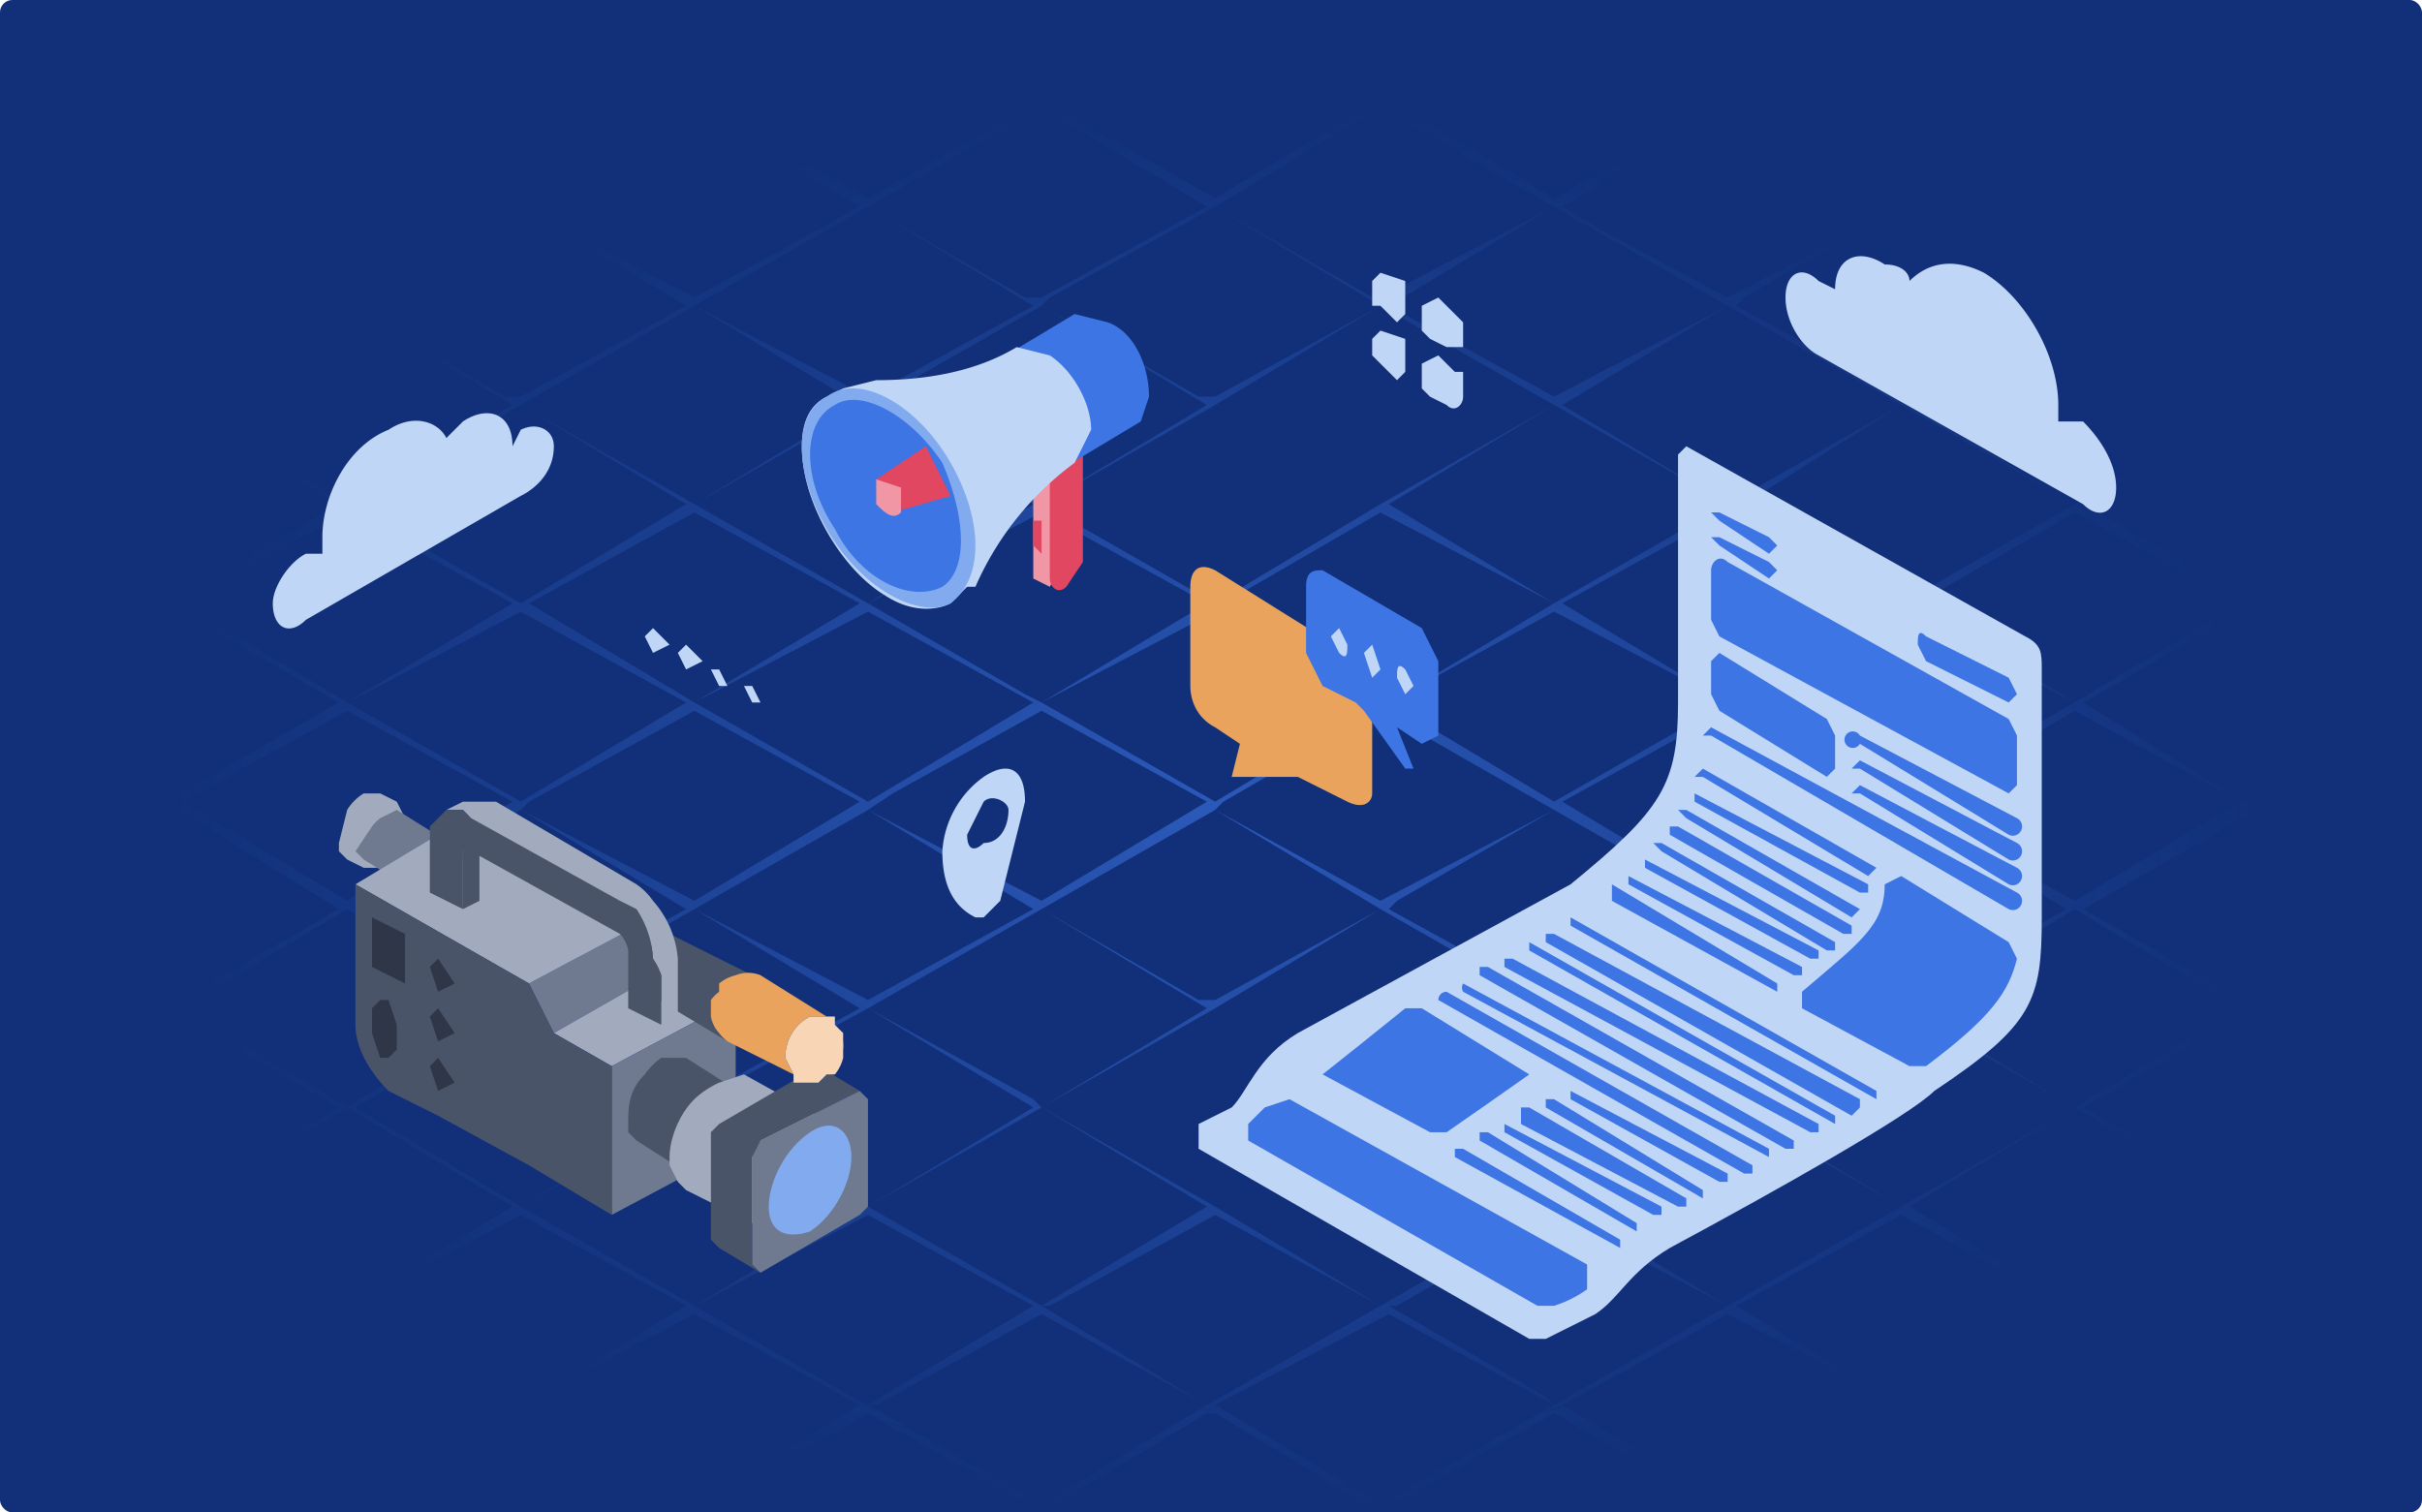 <svg width="293" height="183" fill="none" xmlns="http://www.w3.org/2000/svg">
  <rect width="293" height="183" rx="1.5" fill="#113079"/>
  <path fill-rule="evenodd" clip-rule="evenodd" d="M41 110 20 97l21-12-21-12 21-12-21-12 21-12-21-12 22-13 21 12 21-12 21 12 21-12 21 12 20-12h1l20 12 21-12 21 12 21-12 22 13-21 12 21 12-21 12 21 12-21 12 21 13-21 12 21 12-21 12 21 12-21 12 21 12-22 13-21-12-21 12-21-12-21 12-20-12h-1l-20 12-21-12-21 12h-1l-20-12-21 12-22-13 21-12-21-12 21-12-21-12 21-12ZM22 25l20 11 8-4 12-7-20-12-20 12Zm21 12 18 11h2l20-11-20-12-20 12Zm-1 24 2-1 19-11 20 12-20 12-21-12Zm21-12 21-12 20 12-20 12-21-12Zm1 24 20 12 20-12-20-11-20 11ZM42 62l20 11-20 12-20-12 20-11Zm1 48 20-12 20 12-20 11-9-5-11-6Zm4 51-4-3 5-3 15-8 20 11-20 12-16-9Zm57 9-20 12-21-12 21-11 20 11Zm1 0-2-1-19-11 21-11 20 11-20 12Zm-63-36-20 12 20 12 20-12-20-12Zm63 36 21 12 20-12-20-11-20 11h-1Zm21-12-21-12 21-12 20 12-20 12Zm-21-12-21-12 1-1 20-11 20 12-20 12Zm-1 0-20-12-21 12 21 12 20-12Zm-21-12-20 12-20-12 20-12 20 12Zm-21-12-12 7-8 5-20-12 20-12 20 12Zm43-1-21-11 21-12 20 12-20 11Zm20 12-20-11 21-12 20 12-20 12-1-1Zm1 25h1l20-11 20 11-21 12-20-12Zm42 0 19 11 1 1 21-12-21-11-19 11h-1Zm0 1-21 11 20 12 21-12-20-11Zm-64-37-20 11-21-11 21-12 20 12Zm105 37-20 11 20 12 21-12-21-11Zm-21-13-21-12-20 12 20 12 21-12Zm0 0 21-12-21-12-20 12 20 12Zm-21-12 21-12-21-12-20 12 20 12Zm0 0-20 12-21-12 21-12 20 12Zm-22-13h2l20-11-20-12-21 12 19 11ZM84 86l20 11-20 12-21-11 1-1 20-11ZM63 97 42 85l2-1 19-10 20 11-20 12Zm61-13-19-11 21-11 20 11-20 12-2-1Zm-16 12-3 2 21 11 20-12-20-11-18 10Zm60 14 20 11 21-11-21-12-19 11-1 1ZM42 61 22 49l20-12 20 12-20 12Zm189 109 20 12 20-12-20-11-20 11Zm-1-23 20 11-20 12-20-12 20-11Zm0-1-21 12-20-12 12-7 8-5 21 12Zm-83-49-21-12 21-11 20 11-20 12ZM84 85l21-11 20 11-20 12-21-12Zm147 61 20-12 20 12-20 12-20-12Zm20-12 20-12-20-12-20 12 20 12Zm0 0-21-12-20 12 20 12 21-12Zm-42-1 21-11-21-12-8 5-12 7 20 11Zm20-12h1l20-11-20-12-20 12 19 11Zm-41-23-21 11-20-11 1-1 19-11 21 12Zm0-1 21-12-21-11-20 11 20 12Zm-41-24 21 12 20-12-21-11-19 11h-1Zm-42 0L84 61l21-12 20 12-20 12Zm125 24-21 12-20-12 20-11 21 11Zm0 0-20-12 20-11 21 11-21 12Zm-83-48 20-12 21 12-21 12-20-12Zm-21 12 21 12 20-12-20-12-21 12Zm-21-12 21 12 20-12-20-12-21 12Zm42-1h-2l-19-11 1-1 20-11 20 12-20 11Zm-1-23-20 11h-2l-19-11 21-12 20 12Zm-41 0 20 12-20 11-21-11 21-12Zm-1 0L84 13 63 25l21 11 20-11Zm147 61 20 11-20 12-20-11 1-1 19-11Zm-42-1 21-12h-1l-20-11-20 11 20 12Zm22-12 20 12 20-12-20-11-19 11h-1Zm-43 0-20-12 20-12 21 12-21 12Zm-21-37h-1l-19-11 20-12 21 12-21 11Zm63 13-21 12-20-12 20-12 21 12Zm1 0 20-12 20 12-20 12-20-12Zm-21 12 20 12 21-12-21-12-19 12h-1Zm20-13-20-11 1-1 19-11 21 12-21 11Zm-21-12-15-8-5-3 20-12 21 12-21 11Zm-21-11 21 12-21 11-20-11 20-12Zm43 0 20 11 20-11-20-12-20 12ZM22 97l20 12 20-12-20-11-20 11Zm20 85-20-12 20-11 20 11-20 12Z" fill="url(#a)"/>
  <path d="M247 81c0-2 0-3-2-4l-41-23-1 1v30c0 10-2 13-13 22l-33 18c-5 3-6 7-8 9l-4 2v3l40 23h2l6-3c3-2 4-5 9-8 13-7 29-16 32-19 12-8 13-11 13-21V81Z" fill="#C0D6F6"/>
  <path d="m208 79-1 1v4l1 2 13 8 1-1v-4l-1-2-13-8ZM209 68c-1-1-2 0-2 1v6l1 2 35 19 1-1v-6l-1-2-34-19ZM233 77c-1-1-1 0-1 1l1 2 10 5 1-1-1-2-10-5ZM208 65h-1l1 1 6 4 1-1-1-1-6-3ZM208 62h-1l1 1 6 4 1-1-1-1-6-3ZM231 129h2c8-6 10-9 11-13l-1-2-13-8-2 1c0 5-3 7-10 13v2l13 7Z" fill="#3D75E4"/>
  <path d="M201 102h-1l1 1 20 12h1v-1l-21-12ZM195 107v2l20 11v-1l-20-12ZM226 106l1-1-21-12-1 1h1l20 12ZM197 106v1l20 11h1v-1l-21-11ZM204 98h-1l1 1 20 12 1-1c1 0 0 0 0 0l-21-12ZM205 96v1l20 11h1v-1l-21-11ZM199 104v1l20 11h1v-1l-21-11ZM203 100h-1v1l21 12h1v-1l-21-12ZM156 133l-3 1-2 2v2l35 20h2a14 14 0 0 0 4-2v-3l-36-20ZM173 137h2a1172 1172 0 0 0 10-7l-13-8h-2a1162 1162 0 0 1-10 8l13 7ZM211 142h1v-1l-37-21a1 1 0 0 0-1 1l37 21ZM177 119a1 1 0 0 0 0 1l37 20v-1l-37-20ZM183 116h-1v1l37 20h1v-1l-37-20ZM180 117h-1v1l37 21h1v-1l-37-21ZM190 111v1l37 21v-1l-37-21ZM188 113h-1v1l37 21 1-1v-1l-37-20ZM185 114v1l37 21v-1l-37-21ZM206 89h1l36 21a1 1 0 0 0 1-2l-37-20-1 1ZM224 93h1l18 11a1 1 0 1 0 1-2l-19-10-1 1ZM225 89a1 1 0 1 0 0 1l18 11a1 1 0 0 0 1-2l-19-10ZM224 96h1l18 11a1 1 0 0 0 1-2l-19-10-1 1ZM180 137h-1v1l19 11v-1l-18-11ZM182 136v1l18 10h1v-1l-19-10ZM177 139h-1v1l20 11v-1l-19-11ZM188 133h-1v1l19 11v-1l-18-11ZM185 134h-1v2l19 10h1v-1l-19-11ZM190 132v1l18 10h1v-1l-19-10Z" fill="#3D75E4"/>
  <path d="m91 83 1 2h-1l-1-2h1ZM87 81l1 2h-1l-1-2h1ZM83 78l2 2-2 1-1-2 1-1ZM79 76l2 2-2 1-1-2 1-1ZM220 34l2 1c0-4 3-5 6-3 2 0 3 1 3 2 2-2 5-3 9-1 5 3 9 10 9 16v2h3c2 2 4 5 4 8s-2 4-4 2l-32-18c-2-1-4-4-4-7s2-4 4-2ZM63 52l-1 2c0-4-3-5-6-3l-2 2c-1-2-4-3-7-1-5 2-8 8-8 13v2h-2c-2 1-4 4-4 6 0 3 2 4 4 2l26-15c2-1 4-3 4-6 0-2-2-3-4-2ZM172 40l1 1 2 1h2v-3l-1-1-2-2-2 1v3ZM166 37h1l2 2 1-1v-4l-3-1-1 1v3ZM172 47l1 1 2 1c1 1 2 0 2-1v-3h-1l-2-2-2 1v3ZM166 43l1 1 2 2 1-1v-4l-3-1-1 1v2ZM119 102c2 0 3-2 3-4 0-1-2-2-3-1l-2 4c0 2 1 2 2 1Zm0-8c3-2 5-1 5 3l-3 12-2 2h-1c-2-1-4-3-4-8a12 12 0 0 1 5-9Z" fill="#C0D6F6"/>
  <path d="M42 98a6 6 0 0 1 2-2h2l2 1 1 2c0 2-1 5-3 6h-2l-2-1-1-1v-1l1-4Z" fill="#A2ABBE"/>
  <path d="M45 100a5 5 0 0 1 1-1l2-1 8 5v2l-2 4h-2l-8-5-1-1 2-3ZM67 125l14-8-2-6-15 8 3 6Z" fill="#6F7A90"/>
  <path d="m64 119 15-8-21-13-15 9 21 12ZM74 129l15-8-8-4-14 8 7 4Z" fill="#A2ABBE"/>
  <path d="m74 147 15-8v-18l-15 8v18Z" fill="#6F7A90"/>
  <path d="M43 107v17c0 3 2 6 4 8l6 3 11 6 10 6v-18l-7-4-3-6-21-12ZM78 130a8 8 0 0 1 2-2h3l11 7 1 2c0 3-2 6-4 8h-3l-11-7-1-1v-1c0-2 0-4 2-6Z" fill="#495469"/>
  <path d="M84 133a11 11 0 0 1 3-2l3-1 9 5 1 4c1 3-2 7-5 9h-4l-8-4-1-1-1-2v-1c0-2 1-5 3-7Z" fill="#A2ABBE"/>
  <path d="m86 137 1-1 12-7 5 3-12 6v1l-1 1v13l1 1-5-3-1-1v-13Z" fill="#495469"/>
  <path d="m92 138 12-6 1 1v13l-1 1-12 7-1-1v-13l1-2Z" fill="#6F7A90"/>
  <path d="M98 137c-3 2-5 6-5 9s2 4 5 3c3-2 5-6 5-9s-2-5-5-3Z" fill="#81ABEE"/>
  <path d="m78 115 3-2 10 5v6l-3 2-10-6v-5Z" fill="#495469"/>
  <path d="M86 121a5 5 0 0 1 1-1v-1a5 5 0 0 1 2-1 4 4 0 0 1 3 0l8 5h-2c-2 1-3 3-3 5l1 2-8-4a5 5 0 0 1-1-1 4 4 0 0 1-1-2v-2Z" fill="#E9A35D"/>
  <path d="M98 123h3v1l1 1v1a5 5 0 0 1 0 1v1a5 5 0 0 1-1 2h-1l-1 1h-3v-1l-1-2c0-2 1-4 3-5Z" fill="#F8D6B5"/>
  <path d="M56 104a2 2 0 0 1 0-1l3-2a1 1 0 0 0-1 1v7l-2 1v-6Z" fill="#495469"/>
  <path d="M56 97h4l17 10a8 8 0 0 1 2 2 12 12 0 0 1 3 7v7l-2 1v-6a7 7 0 0 0-1-2 11 11 0 0 0-1-4 12 12 0 0 0-2-2l-1-1-18-10-1-1h-2l2-1Z" fill="#A2ABBE"/>
  <path d="M52 108v-8l2-2h2l1 1 18 10 2 1a12 12 0 0 1 2 6l1 2v6l-4-2v-7a4 4 0 0 0-1-2l-18-10h-1v7l-4-2Z" fill="#495469"/>
  <path d="m45 117 4 2v-6l-4-2v6ZM52 117l1-1 2 3-2 1-1-3ZM52 123l1-1 2 3-2 1-1-3ZM52 129l1-1 2 3-2 1-1-3ZM45 125l1 3h1l1-1v-3l-1-3h-1l-1 1v3Z" fill="#2E3648"/>
  <path d="M129 66v-1l2-10-2-2-4 3v14l2 1 1-2 1-3Z" fill="#F196A5"/>
  <path d="M129 71c-1 1-2 0-2-1V57l4-2v13l-2 3Z" fill="#E14761"/>
  <path d="m123 60-8-13 15-9 4 1c3 1 5 5 5 9l-1 3-15 9Z" fill="#3D75E4"/>
  <path d="m100 48 2-1 4-1c6 0 12-1 17-4l4 1c3 2 5 6 5 9l-2 4a37 37 0 0 0-12 15h-1l-1 1-1 1c-2 1-5 1-8-1-5-3-10-11-10-18 0-3 1-5 3-6Z" fill="#C0D6F6"/>
  <path d="M100 64c-4-7-4-14 0-16 4-3 11 1 15 8s4 14 0 17c-4 2-11-2-15-9Z" fill="#81ABEE"/>
  <path d="M101 64c-4-6-4-13 0-15 3-2 9 1 13 7 3 7 3 13 0 15-4 2-10-1-13-7Z" fill="#3D75E4"/>
  <path d="m115 60-7 2-2-4 6-4 3 6Z" fill="#E14761"/>
  <path d="M106 61v-3l3 1v3c-1 1-2 0-3-1Z" fill="#F196A5"/>
  <path d="m126 67-1-1v-3h1v4Z" fill="#E14761"/>
  <path d="M163 79c2 1 3 3 3 5v12c0 1-1 2-3 1l-6-3h-8s-1 0 0 0l1-4-3-2c-2-1-3-3-3-5V71c0-2 1-3 3-2l16 10Z" fill="#E9A35D"/>
  <path d="m172 76 2 4v9l-2 1-3-2 2 5h-1l-5-7-1-1-4-2-2-4v-8c0-2 1-2 2-2l12 7Z" fill="#3D75E4"/>
  <path d="m166 78 1 3-1 1-1-3 1-1ZM170 81l1 2-1 1-1-2c0-1 0-2 1-1ZM162 76l1 2c0 1 0 2-1 1l-1-2 1-1Z" fill="#C0D6F6"/>
  <defs>
    <radialGradient id="a" cx="0" cy="0" r="1" gradientUnits="userSpaceOnUse" gradientTransform="matrix(0 85.5 -126.5 0 147 98)">
      <stop stop-color="#3D75E4" stop-opacity=".6"/>
      <stop offset="1" stop-color="#3D75E4" stop-opacity="0"/>
    </radialGradient>
  </defs>
</svg>
